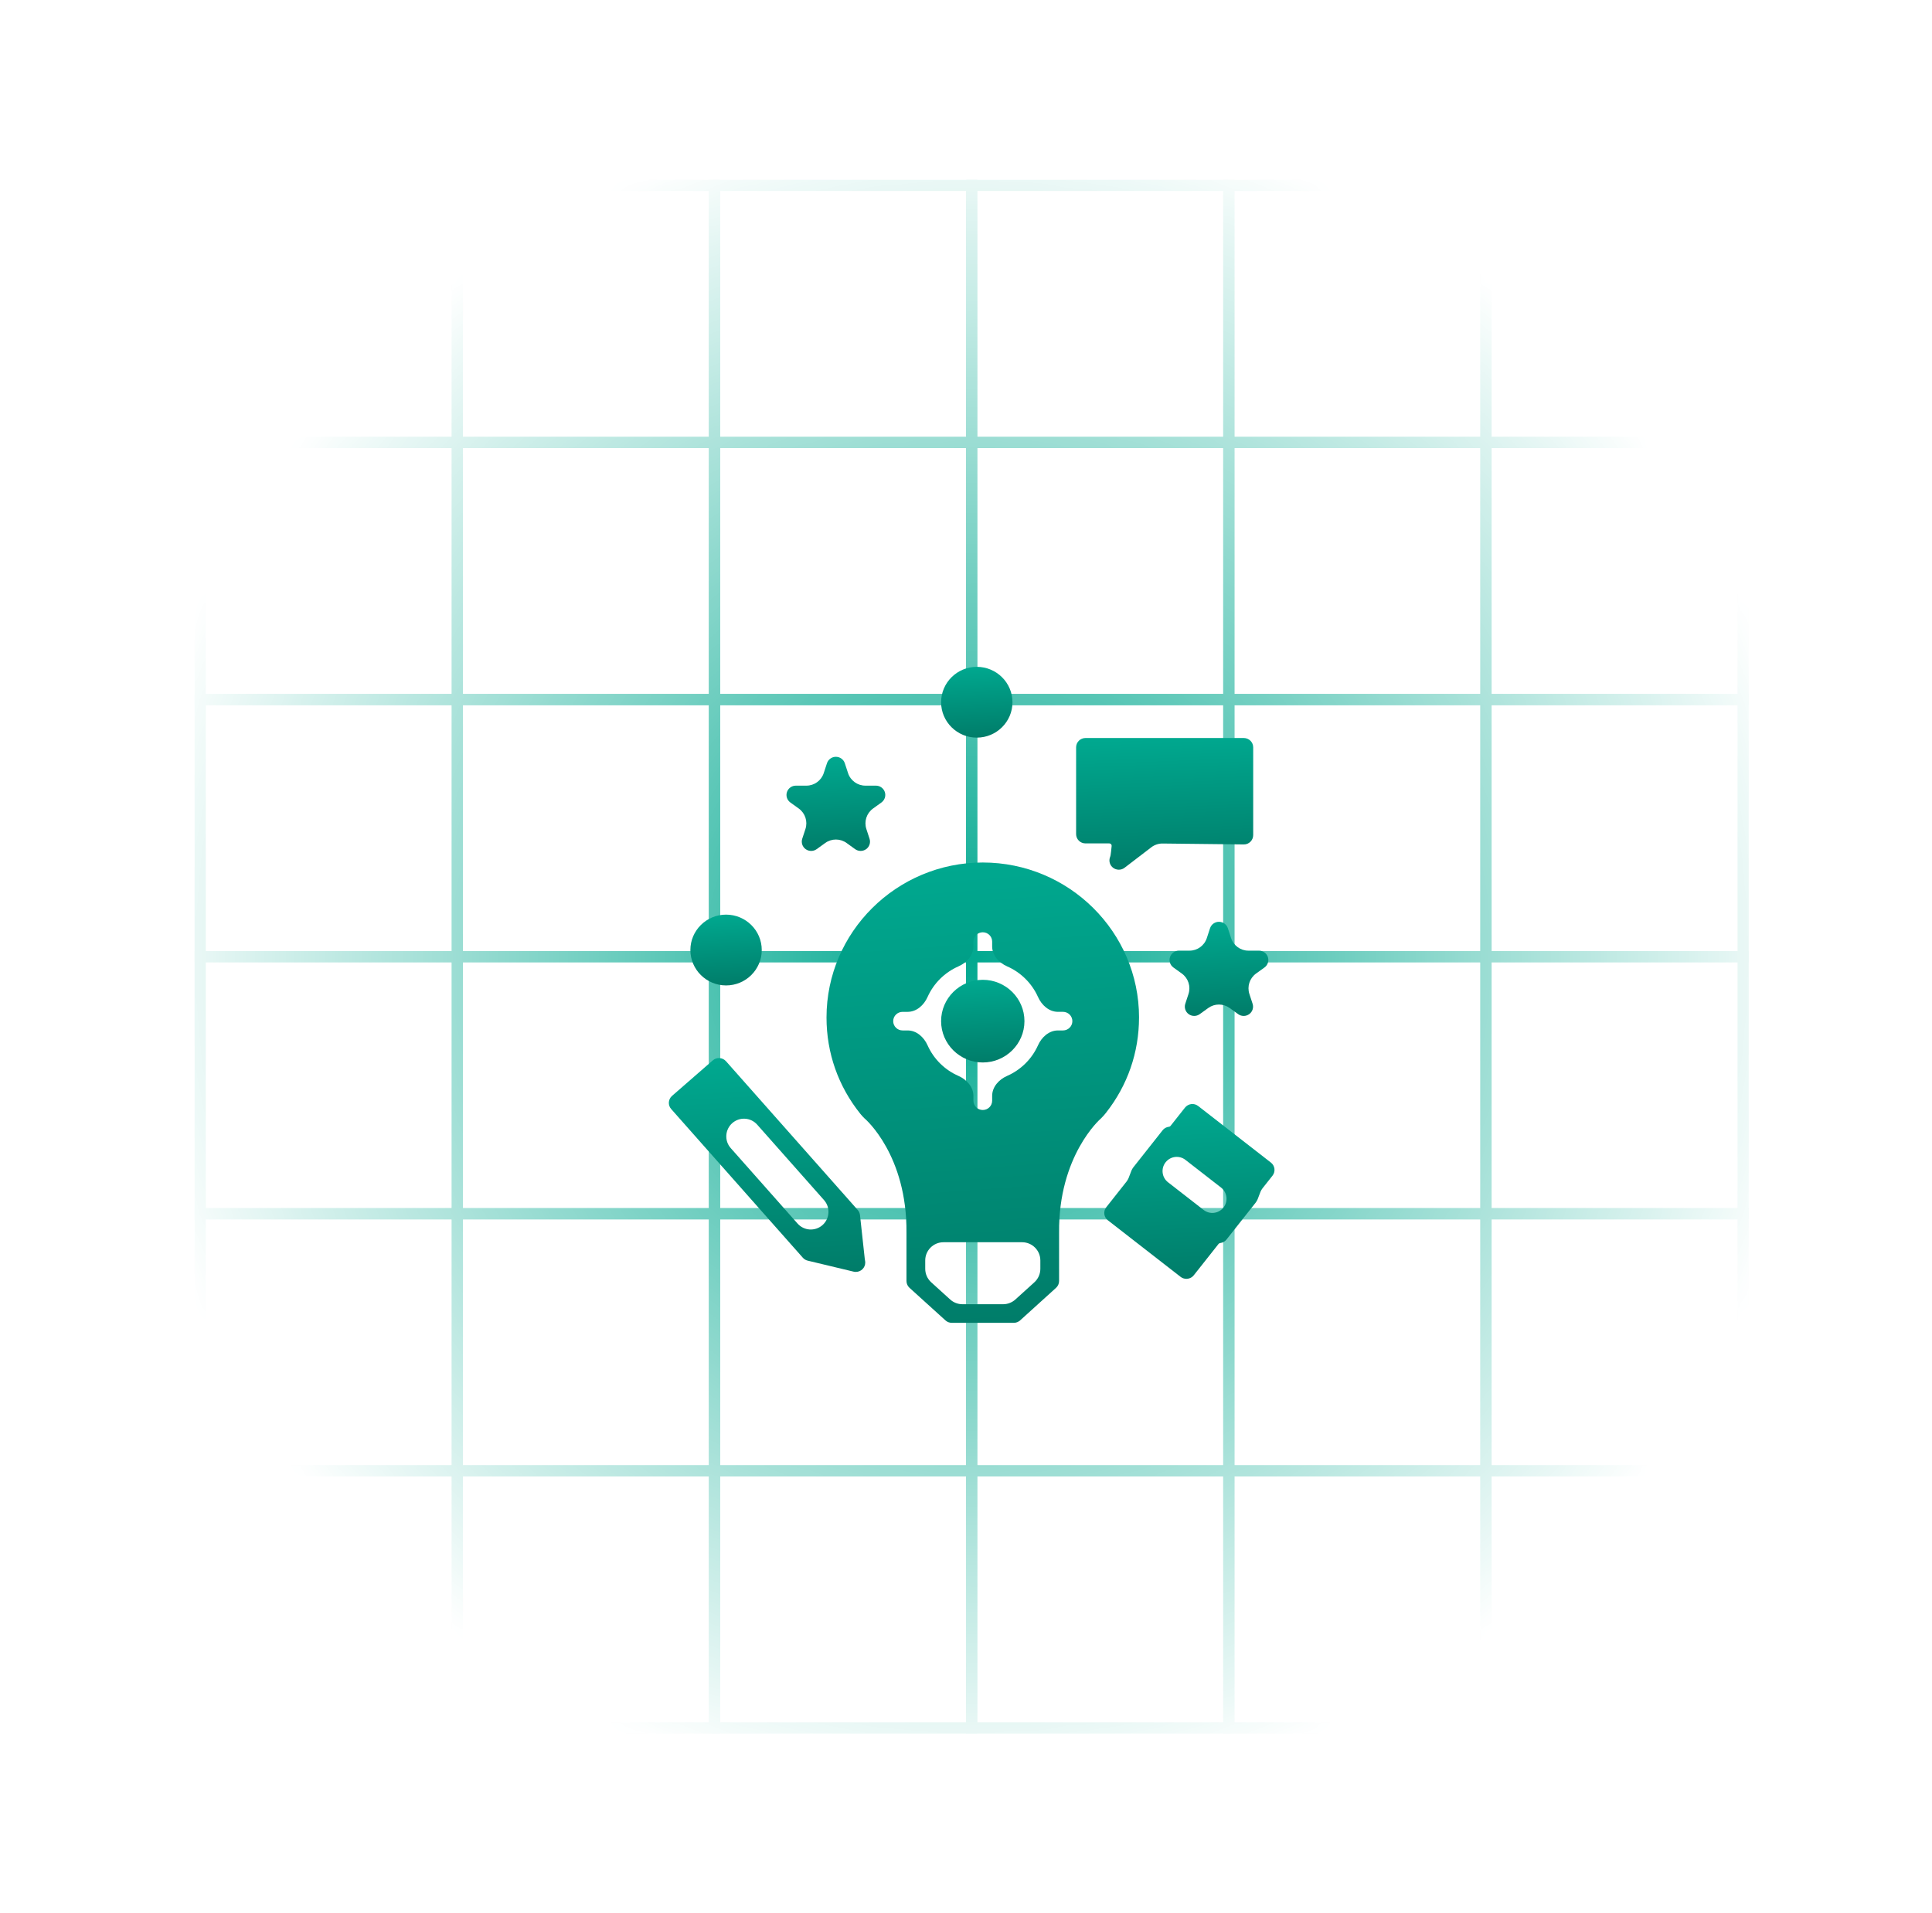 <svg width="106" height="105" viewBox="0 0 106 105" fill="none" xmlns="http://www.w3.org/2000/svg">
<g clip-path="url(#clip0_1767_10076)">
<mask id="mask0_1767_10076" style="mask-type:alpha" maskUnits="userSpaceOnUse" x="0" y="0" width="106" height="105">
<rect x="0.863" y="0.052" width="104.897" height="104.897" fill="url(#paint0_radial_1767_10076)"/>
</mask>
<g mask="url(#mask0_1767_10076)">
<rect x="10.984" y="10.173" width="14.109" height="14.109" stroke="#00A88F" stroke-width="0.613"/>
<rect x="25.093" y="10.173" width="14.109" height="14.109" stroke="#00A88F" stroke-width="0.613"/>
<rect x="39.202" y="10.173" width="14.109" height="14.109" stroke="#00A88F" stroke-width="0.613"/>
<rect x="53.311" y="10.173" width="14.109" height="14.109" stroke="#00A88F" stroke-width="0.613"/>
<rect x="67.42" y="10.173" width="14.109" height="14.109" stroke="#00A88F" stroke-width="0.613"/>
<rect x="81.529" y="10.173" width="14.109" height="14.109" stroke="#00A88F" stroke-width="0.613"/>
<rect x="10.984" y="24.282" width="14.109" height="14.109" stroke="#00A88F" stroke-width="0.613"/>
<rect x="25.093" y="24.282" width="14.109" height="14.109" stroke="#00A88F" stroke-width="0.613"/>
<rect x="39.202" y="24.282" width="14.109" height="14.109" stroke="#00A88F" stroke-width="0.613"/>
<rect x="53.311" y="24.282" width="14.109" height="14.109" stroke="#00A88F" stroke-width="0.613"/>
<rect x="67.42" y="24.282" width="14.109" height="14.109" stroke="#00A88F" stroke-width="0.613"/>
<rect x="81.529" y="24.282" width="14.109" height="14.109" stroke="#00A88F" stroke-width="0.613"/>
<rect x="10.984" y="38.391" width="14.109" height="14.109" stroke="#00A88F" stroke-width="0.613"/>
<rect x="25.093" y="38.391" width="14.109" height="14.109" stroke="#00A88F" stroke-width="0.613"/>
<rect x="39.202" y="38.391" width="14.109" height="14.109" stroke="#00A88F" stroke-width="0.613"/>
<rect x="53.311" y="38.391" width="14.109" height="14.109" stroke="#00A88F" stroke-width="0.613"/>
<rect x="67.42" y="38.391" width="14.109" height="14.109" stroke="#00A88F" stroke-width="0.613"/>
<rect x="81.529" y="38.391" width="14.109" height="14.109" stroke="#00A88F" stroke-width="0.613"/>
<rect x="10.984" y="52.5" width="14.109" height="14.109" stroke="#00A88F" stroke-width="0.613"/>
<rect x="25.093" y="52.5" width="14.109" height="14.109" stroke="#00A88F" stroke-width="0.613"/>
<rect x="39.202" y="52.5" width="14.109" height="14.109" stroke="#00A88F" stroke-width="0.613"/>
<rect x="53.311" y="52.5" width="14.109" height="14.109" stroke="#00A88F" stroke-width="0.613"/>
<rect x="67.42" y="52.5" width="14.109" height="14.109" stroke="#00A88F" stroke-width="0.613"/>
<rect x="81.529" y="52.5" width="14.109" height="14.109" stroke="#00A88F" stroke-width="0.613"/>
<rect x="10.984" y="66.609" width="14.109" height="14.109" stroke="#00A88F" stroke-width="0.613"/>
<rect x="25.093" y="66.609" width="14.109" height="14.109" stroke="#00A88F" stroke-width="0.613"/>
<rect x="39.202" y="66.609" width="14.109" height="14.109" stroke="#00A88F" stroke-width="0.613"/>
<rect x="53.311" y="66.609" width="14.109" height="14.109" stroke="#00A88F" stroke-width="0.613"/>
<rect x="67.42" y="66.609" width="14.109" height="14.109" stroke="#00A88F" stroke-width="0.613"/>
<rect x="81.529" y="66.609" width="14.109" height="14.109" stroke="#00A88F" stroke-width="0.613"/>
<rect x="10.984" y="80.718" width="14.109" height="14.109" stroke="#00A88F" stroke-width="0.613"/>
<rect x="25.093" y="80.718" width="14.109" height="14.109" stroke="#00A88F" stroke-width="0.613"/>
<rect x="39.202" y="80.718" width="14.109" height="14.109" stroke="#00A88F" stroke-width="0.613"/>
<rect x="53.311" y="80.718" width="14.109" height="14.109" stroke="#00A88F" stroke-width="0.613"/>
<rect x="67.42" y="80.718" width="14.109" height="14.109" stroke="#00A88F" stroke-width="0.613"/>
<rect x="81.529" y="80.718" width="14.109" height="14.109" stroke="#00A88F" stroke-width="0.613"/>
</g>
</g>
<g filter="url(#filter0_d_1767_10076)">
<path d="M53.92 51.675C52.66 51.675 51.634 52.693 51.634 53.943C51.634 55.194 52.66 56.212 53.92 56.212C55.181 56.212 56.207 55.194 56.207 53.943C56.207 52.693 55.181 51.675 53.92 51.675Z" fill="url(#paint1_linear_1767_10076)"/>
</g>
<g filter="url(#filter1_d_1767_10076)">
<path d="M59.555 44.19C59.555 44.19 59.555 44.19 59.555 44.19H60.864C60.939 44.19 60.998 44.254 60.991 44.328C60.972 44.541 60.951 44.728 60.932 44.84C60.925 44.883 60.909 44.923 60.895 44.965C60.837 45.141 60.879 45.34 61.016 45.48C61.116 45.581 61.25 45.633 61.384 45.633C61.495 45.633 61.605 45.599 61.699 45.527L63.169 44.401C63.347 44.266 63.565 44.193 63.788 44.196L68.237 44.246C68.38 44.249 68.507 44.195 68.605 44.099C68.702 44.003 68.757 43.873 68.757 43.736L68.757 38.916C68.757 38.635 68.526 38.406 68.242 38.406H59.555C59.271 38.406 59.041 38.635 59.041 38.916V43.68C59.041 43.961 59.271 44.19 59.555 44.19C59.555 44.19 59.555 44.19 59.555 44.19Z" fill="url(#paint2_linear_1767_10076)"/>
</g>
<g filter="url(#filter2_d_1767_10076)">
<path d="M39.836 51.984C40.916 51.984 41.794 51.112 41.794 50.041C41.794 48.97 40.916 48.098 39.836 48.098C38.757 48.098 37.878 48.97 37.878 50.041C37.878 51.112 38.757 51.984 39.836 51.984Z" fill="url(#paint3_linear_1767_10076)"/>
</g>
<g filter="url(#filter3_d_1767_10076)">
<path d="M53.592 38.385C54.672 38.385 55.55 37.514 55.55 36.443C55.55 35.371 54.672 34.5 53.592 34.5C52.512 34.5 51.634 35.371 51.634 36.443C51.634 37.513 52.512 38.385 53.592 38.385Z" fill="url(#paint4_linear_1767_10076)"/>
</g>
<g filter="url(#filter4_d_1767_10076)">
<path d="M43.825 42.276C44.178 42.531 44.326 42.985 44.191 43.399L44.015 43.934C43.947 44.145 44.022 44.375 44.202 44.505C44.383 44.635 44.626 44.635 44.807 44.505L45.277 44.166C45.626 43.914 46.097 43.914 46.447 44.166L46.917 44.505C47.007 44.57 47.113 44.602 47.219 44.602C47.325 44.602 47.431 44.57 47.522 44.505C47.702 44.375 47.777 44.145 47.708 43.934L47.533 43.399C47.398 42.985 47.545 42.531 47.899 42.276L48.36 41.944C48.54 41.813 48.616 41.583 48.547 41.373C48.478 41.163 48.281 41.02 48.058 41.02H47.479C47.046 41.02 46.663 40.742 46.528 40.331L46.351 39.79C46.282 39.58 46.084 39.437 45.862 39.437C45.639 39.437 45.441 39.579 45.372 39.79L45.195 40.331C45.06 40.742 44.677 41.02 44.245 41.02H43.665C43.443 41.02 43.245 41.163 43.176 41.373C43.107 41.583 43.183 41.813 43.363 41.944L43.825 42.276Z" fill="url(#paint5_linear_1767_10076)"/>
</g>
<g filter="url(#filter5_d_1767_10076)">
<path d="M67.367 48.845C67.299 48.635 67.101 48.492 66.878 48.492C66.655 48.492 66.458 48.635 66.389 48.845L66.212 49.387C66.077 49.798 65.694 50.076 65.261 50.076H64.682C64.459 50.076 64.262 50.218 64.193 50.428C64.124 50.639 64.199 50.869 64.379 50.999L64.841 51.331C65.194 51.586 65.342 52.04 65.207 52.454L65.031 52.99C64.963 53.2 65.038 53.43 65.218 53.56C65.398 53.69 65.642 53.69 65.823 53.56L66.293 53.221C66.642 52.97 67.113 52.97 67.463 53.221L67.933 53.56C68.023 53.625 68.129 53.658 68.235 53.658C68.341 53.658 68.447 53.625 68.538 53.56C68.718 53.43 68.793 53.2 68.724 52.99L68.549 52.454C68.413 52.04 68.561 51.586 68.915 51.331L69.376 50.999C69.556 50.869 69.632 50.639 69.563 50.428C69.494 50.218 69.297 50.076 69.074 50.076H68.495C68.062 50.076 67.679 49.797 67.544 49.386L67.367 48.845Z" fill="url(#paint6_linear_1767_10076)"/>
</g>
<g filter="url(#filter6_d_1767_10076)">
<path d="M62.493 53.744C62.494 53.744 62.494 53.744 62.494 53.744C62.493 49.054 58.648 45.238 53.92 45.238C49.193 45.238 45.347 49.054 45.347 53.744C45.347 55.691 45.992 57.522 47.212 59.041C47.277 59.121 47.35 59.198 47.423 59.272C47.433 59.282 47.444 59.291 47.455 59.3C47.478 59.32 49.777 61.3 49.734 65.567V68.204C49.734 68.347 49.795 68.484 49.902 68.58L51.874 70.367C51.968 70.452 52.092 70.5 52.22 70.5H55.621C55.749 70.5 55.873 70.452 55.968 70.367L57.94 68.58C58.046 68.484 58.107 68.347 58.107 68.204V65.561C58.064 61.332 60.363 59.32 60.387 59.299C60.397 59.291 60.406 59.283 60.414 59.274C60.508 59.182 60.598 59.08 60.678 58.977C61.865 57.471 62.492 55.661 62.493 53.745C62.493 53.744 62.493 53.744 62.493 53.744ZM55.255 56.949C54.804 57.147 54.435 57.552 54.435 58.045V58.31C54.435 58.592 54.205 58.82 53.921 58.82C53.637 58.82 53.407 58.592 53.407 58.31V58.045C53.407 57.553 53.038 57.148 52.587 56.95C51.833 56.62 51.226 56.019 50.892 55.271C50.692 54.822 50.288 54.454 49.796 54.454H49.52C49.236 54.454 49.006 54.225 49.006 53.944C49.006 53.662 49.237 53.434 49.52 53.434H49.795C50.288 53.434 50.692 53.066 50.892 52.617C51.226 51.869 51.833 51.268 52.587 50.937C53.038 50.739 53.407 50.335 53.407 49.842V49.577C53.407 49.296 53.637 49.067 53.921 49.067H53.921C54.205 49.067 54.435 49.296 54.435 49.577V49.842C54.435 50.335 54.804 50.739 55.255 50.937C56.009 51.267 56.616 51.869 56.95 52.616C57.15 53.066 57.554 53.433 58.046 53.433H58.322C58.605 53.433 58.836 53.662 58.836 53.944C58.836 54.225 58.605 54.454 58.322 54.454H58.046C57.554 54.454 57.15 54.821 56.95 55.27C56.616 56.018 56.009 56.619 55.255 56.949ZM57.079 67.535C57.079 67.817 56.959 68.087 56.75 68.276L55.707 69.221C55.523 69.387 55.284 69.479 55.036 69.479H52.806C52.557 69.479 52.318 69.387 52.134 69.221L51.092 68.276C50.883 68.087 50.763 67.817 50.763 67.535V67.077C50.763 66.525 51.211 66.077 51.763 66.077H56.079C56.631 66.077 57.079 66.525 57.079 67.077L57.079 67.535Z" fill="url(#paint7_linear_1767_10076)"/>
</g>
<g filter="url(#filter7_d_1767_10076)">
<path d="M47.184 64.587C47.172 64.483 47.129 64.384 47.059 64.306L39.833 56.144C39.742 56.042 39.616 55.98 39.479 55.971C39.343 55.962 39.21 56.008 39.107 56.097L36.871 58.046C36.768 58.136 36.706 58.262 36.697 58.397C36.688 58.532 36.734 58.665 36.824 58.766L44.049 66.928C44.119 67.007 44.212 67.063 44.315 67.087L46.83 67.69C46.87 67.7 46.91 67.704 46.951 67.704H46.958C47.242 67.704 47.472 67.476 47.472 67.194C47.472 67.176 47.471 67.158 47.469 67.141C47.463 67.084 47.45 67.028 47.444 66.972L47.184 64.587ZM40.092 60.911C39.735 60.508 39.775 59.891 40.181 59.536C40.583 59.186 41.192 59.225 41.545 59.625L45.211 63.765C45.568 64.168 45.528 64.785 45.122 65.14C44.72 65.49 44.111 65.451 43.758 65.051L40.092 60.911Z" fill="url(#paint8_linear_1767_10076)"/>
</g>
<g filter="url(#filter8_d_1767_10076)">
<path d="M69.729 61.705L65.738 58.601C65.63 58.517 65.494 58.478 65.359 58.495C65.224 58.512 65.1 58.581 65.016 58.688L64.218 59.697C64.196 59.725 64.163 59.738 64.129 59.741C63.993 59.758 63.87 59.826 63.786 59.933L62.186 61.959C62.008 62.184 61.988 62.52 61.81 62.745L60.696 64.156C60.52 64.377 60.559 64.698 60.783 64.872L64.774 67.977C64.866 68.048 64.977 68.085 65.092 68.085C65.113 68.085 65.133 68.084 65.154 68.082C65.29 68.065 65.413 67.997 65.497 67.89L66.857 66.169C66.879 66.141 66.913 66.125 66.948 66.121C67.085 66.104 67.208 66.036 67.292 65.929L68.892 63.904C69.07 63.678 69.09 63.343 69.268 63.117L69.818 62.422C69.992 62.2 69.953 61.879 69.729 61.705ZM67.126 64.173C66.861 64.508 66.374 64.567 66.037 64.305L64.084 62.786C63.743 62.521 63.684 62.028 63.952 61.689C64.217 61.353 64.703 61.294 65.04 61.557L66.993 63.076C67.334 63.341 67.394 63.834 67.126 64.173Z" fill="url(#paint9_linear_1767_10076)"/>
</g>
<defs>
<filter id="filter0_d_1767_10076" x="47.444" y="49.58" width="12.954" height="12.918" filterUnits="userSpaceOnUse" color-interpolation-filters="sRGB">
<feFlood flood-opacity="0" result="BackgroundImageFix"/>
<feColorMatrix in="SourceAlpha" type="matrix" values="0 0 0 0 0 0 0 0 0 0 0 0 0 0 0 0 0 0 127 0" result="hardAlpha"/>
<feOffset dy="2.095"/>
<feGaussianBlur stdDeviation="2.095"/>
<feComposite in2="hardAlpha" operator="out"/>
<feColorMatrix type="matrix" values="0 0 0 0 0 0 0 0 0 0.4 0 0 0 0 0.34 0 0 0 0.2 0"/>
<feBlend mode="normal" in2="BackgroundImageFix" result="effect1_dropShadow_1767_10076"/>
<feBlend mode="normal" in="SourceGraphic" in2="effect1_dropShadow_1767_10076" result="shape"/>
</filter>
<filter id="filter1_d_1767_10076" x="54.85" y="36.311" width="18.097" height="15.609" filterUnits="userSpaceOnUse" color-interpolation-filters="sRGB">
<feFlood flood-opacity="0" result="BackgroundImageFix"/>
<feColorMatrix in="SourceAlpha" type="matrix" values="0 0 0 0 0 0 0 0 0 0 0 0 0 0 0 0 0 0 127 0" result="hardAlpha"/>
<feOffset dy="2.095"/>
<feGaussianBlur stdDeviation="2.095"/>
<feComposite in2="hardAlpha" operator="out"/>
<feColorMatrix type="matrix" values="0 0 0 0 0 0 0 0 0 0.4 0 0 0 0 0.34 0 0 0 0.2 0"/>
<feBlend mode="normal" in2="BackgroundImageFix" result="effect1_dropShadow_1767_10076"/>
<feBlend mode="normal" in="SourceGraphic" in2="effect1_dropShadow_1767_10076" result="shape"/>
</filter>
<filter id="filter2_d_1767_10076" x="33.687" y="46.003" width="12.297" height="12.267" filterUnits="userSpaceOnUse" color-interpolation-filters="sRGB">
<feFlood flood-opacity="0" result="BackgroundImageFix"/>
<feColorMatrix in="SourceAlpha" type="matrix" values="0 0 0 0 0 0 0 0 0 0 0 0 0 0 0 0 0 0 127 0" result="hardAlpha"/>
<feOffset dy="2.095"/>
<feGaussianBlur stdDeviation="2.095"/>
<feComposite in2="hardAlpha" operator="out"/>
<feColorMatrix type="matrix" values="0 0 0 0 0 0 0 0 0 0.4 0 0 0 0 0.34 0 0 0 0.2 0"/>
<feBlend mode="normal" in2="BackgroundImageFix" result="effect1_dropShadow_1767_10076"/>
<feBlend mode="normal" in="SourceGraphic" in2="effect1_dropShadow_1767_10076" result="shape"/>
</filter>
<filter id="filter3_d_1767_10076" x="47.443" y="32.405" width="12.297" height="12.267" filterUnits="userSpaceOnUse" color-interpolation-filters="sRGB">
<feFlood flood-opacity="0" result="BackgroundImageFix"/>
<feColorMatrix in="SourceAlpha" type="matrix" values="0 0 0 0 0 0 0 0 0 0 0 0 0 0 0 0 0 0 127 0" result="hardAlpha"/>
<feOffset dy="2.095"/>
<feGaussianBlur stdDeviation="2.095"/>
<feComposite in2="hardAlpha" operator="out"/>
<feColorMatrix type="matrix" values="0 0 0 0 0 0 0 0 0 0.4 0 0 0 0 0.34 0 0 0 0.2 0"/>
<feBlend mode="normal" in2="BackgroundImageFix" result="effect1_dropShadow_1767_10076"/>
<feBlend mode="normal" in="SourceGraphic" in2="effect1_dropShadow_1767_10076" result="shape"/>
</filter>
<filter id="filter4_d_1767_10076" x="38.96" y="37.342" width="13.803" height="13.547" filterUnits="userSpaceOnUse" color-interpolation-filters="sRGB">
<feFlood flood-opacity="0" result="BackgroundImageFix"/>
<feColorMatrix in="SourceAlpha" type="matrix" values="0 0 0 0 0 0 0 0 0 0 0 0 0 0 0 0 0 0 127 0" result="hardAlpha"/>
<feOffset dy="2.095"/>
<feGaussianBlur stdDeviation="2.095"/>
<feComposite in2="hardAlpha" operator="out"/>
<feColorMatrix type="matrix" values="0 0 0 0 0 0 0 0 0 0.4 0 0 0 0 0.34 0 0 0 0.2 0"/>
<feBlend mode="normal" in2="BackgroundImageFix" result="effect1_dropShadow_1767_10076"/>
<feBlend mode="normal" in="SourceGraphic" in2="effect1_dropShadow_1767_10076" result="shape"/>
</filter>
<filter id="filter5_d_1767_10076" x="59.977" y="46.397" width="13.802" height="13.547" filterUnits="userSpaceOnUse" color-interpolation-filters="sRGB">
<feFlood flood-opacity="0" result="BackgroundImageFix"/>
<feColorMatrix in="SourceAlpha" type="matrix" values="0 0 0 0 0 0 0 0 0 0 0 0 0 0 0 0 0 0 127 0" result="hardAlpha"/>
<feOffset dy="2.095"/>
<feGaussianBlur stdDeviation="2.095"/>
<feComposite in2="hardAlpha" operator="out"/>
<feColorMatrix type="matrix" values="0 0 0 0 0 0 0 0 0 0.4 0 0 0 0 0.34 0 0 0 0.2 0"/>
<feBlend mode="normal" in2="BackgroundImageFix" result="effect1_dropShadow_1767_10076"/>
<feBlend mode="normal" in="SourceGraphic" in2="effect1_dropShadow_1767_10076" result="shape"/>
</filter>
<filter id="filter6_d_1767_10076" x="41.157" y="43.143" width="25.528" height="33.643" filterUnits="userSpaceOnUse" color-interpolation-filters="sRGB">
<feFlood flood-opacity="0" result="BackgroundImageFix"/>
<feColorMatrix in="SourceAlpha" type="matrix" values="0 0 0 0 0 0 0 0 0 0 0 0 0 0 0 0 0 0 127 0" result="hardAlpha"/>
<feOffset dy="2.095"/>
<feGaussianBlur stdDeviation="2.095"/>
<feComposite in2="hardAlpha" operator="out"/>
<feColorMatrix type="matrix" values="0 0 0 0 0 0 0 0 0 0.4 0 0 0 0 0.34 0 0 0 0.2 0"/>
<feBlend mode="normal" in2="BackgroundImageFix" result="effect1_dropShadow_1767_10076"/>
<feBlend mode="normal" in="SourceGraphic" in2="effect1_dropShadow_1767_10076" result="shape"/>
</filter>
<filter id="filter7_d_1767_10076" x="32.505" y="53.875" width="19.157" height="20.115" filterUnits="userSpaceOnUse" color-interpolation-filters="sRGB">
<feFlood flood-opacity="0" result="BackgroundImageFix"/>
<feColorMatrix in="SourceAlpha" type="matrix" values="0 0 0 0 0 0 0 0 0 0 0 0 0 0 0 0 0 0 127 0" result="hardAlpha"/>
<feOffset dy="2.095"/>
<feGaussianBlur stdDeviation="2.095"/>
<feComposite in2="hardAlpha" operator="out"/>
<feColorMatrix type="matrix" values="0 0 0 0 0 0 0 0 0 0.4 0 0 0 0 0.34 0 0 0 0.2 0"/>
<feBlend mode="normal" in2="BackgroundImageFix" result="effect1_dropShadow_1767_10076"/>
<feBlend mode="normal" in="SourceGraphic" in2="effect1_dropShadow_1767_10076" result="shape"/>
</filter>
<filter id="filter8_d_1767_10076" x="56.395" y="56.396" width="17.722" height="17.975" filterUnits="userSpaceOnUse" color-interpolation-filters="sRGB">
<feFlood flood-opacity="0" result="BackgroundImageFix"/>
<feColorMatrix in="SourceAlpha" type="matrix" values="0 0 0 0 0 0 0 0 0 0 0 0 0 0 0 0 0 0 127 0" result="hardAlpha"/>
<feOffset dy="2.095"/>
<feGaussianBlur stdDeviation="2.095"/>
<feComposite in2="hardAlpha" operator="out"/>
<feColorMatrix type="matrix" values="0 0 0 0 0 0 0 0 0 0.4 0 0 0 0 0.34 0 0 0 0.2 0"/>
<feBlend mode="normal" in2="BackgroundImageFix" result="effect1_dropShadow_1767_10076"/>
<feBlend mode="normal" in="SourceGraphic" in2="effect1_dropShadow_1767_10076" result="shape"/>
</filter>
<radialGradient id="paint0_radial_1767_10076" cx="0" cy="0" r="1" gradientUnits="userSpaceOnUse" gradientTransform="translate(53.311 52.5) rotate(90.377) scale(46.622)">
<stop stop-color="#D9D9D9"/>
<stop offset="1" stop-color="#D9D9D9" stop-opacity="0"/>
</radialGradient>
<linearGradient id="paint1_linear_1767_10076" x1="54.046" y1="51.675" x2="54.366" y2="58.087" gradientUnits="userSpaceOnUse">
<stop stop-color="#00A88F"/>
<stop offset="1" stop-color="#006B5A"/>
</linearGradient>
<linearGradient id="paint2_linear_1767_10076" x1="64.166" y1="38.406" x2="64.548" y2="48.633" gradientUnits="userSpaceOnUse">
<stop stop-color="#00A88F"/>
<stop offset="1" stop-color="#006B5A"/>
</linearGradient>
<linearGradient id="paint3_linear_1767_10076" x1="39.944" y1="48.098" x2="40.217" y2="53.59" gradientUnits="userSpaceOnUse">
<stop stop-color="#00A88F"/>
<stop offset="1" stop-color="#006B5A"/>
</linearGradient>
<linearGradient id="paint4_linear_1767_10076" x1="53.699" y1="34.5" x2="53.973" y2="39.992" gradientUnits="userSpaceOnUse">
<stop stop-color="#00A88F"/>
<stop offset="1" stop-color="#006B5A"/>
</linearGradient>
<linearGradient id="paint5_linear_1767_10076" x1="46.01" y1="39.437" x2="46.36" y2="46.739" gradientUnits="userSpaceOnUse">
<stop stop-color="#00A88F"/>
<stop offset="1" stop-color="#006B5A"/>
</linearGradient>
<linearGradient id="paint6_linear_1767_10076" x1="67.027" y1="48.492" x2="67.376" y2="55.795" gradientUnits="userSpaceOnUse">
<stop stop-color="#00A88F"/>
<stop offset="1" stop-color="#006B5A"/>
</linearGradient>
<linearGradient id="paint7_linear_1767_10076" x1="54.391" y1="45.238" x2="57.026" y2="80.838" gradientUnits="userSpaceOnUse">
<stop stop-color="#00A88F"/>
<stop offset="1" stop-color="#006B5A"/>
</linearGradient>
<linearGradient id="paint8_linear_1767_10076" x1="42.38" y1="55.97" x2="43.286" y2="72.548" gradientUnits="userSpaceOnUse">
<stop stop-color="#00A88F"/>
<stop offset="1" stop-color="#006B5A"/>
</linearGradient>
<linearGradient id="paint9_linear_1767_10076" x1="65.513" y1="58.492" x2="66.212" y2="72.05" gradientUnits="userSpaceOnUse">
<stop stop-color="#00A88F"/>
<stop offset="1" stop-color="#006B5A"/>
</linearGradient>
<clipPath id="clip0_1767_10076">
<rect width="104.897" height="104.897" fill="white" transform="translate(0.863 0.052)"/>
</clipPath>
</defs>
</svg>
